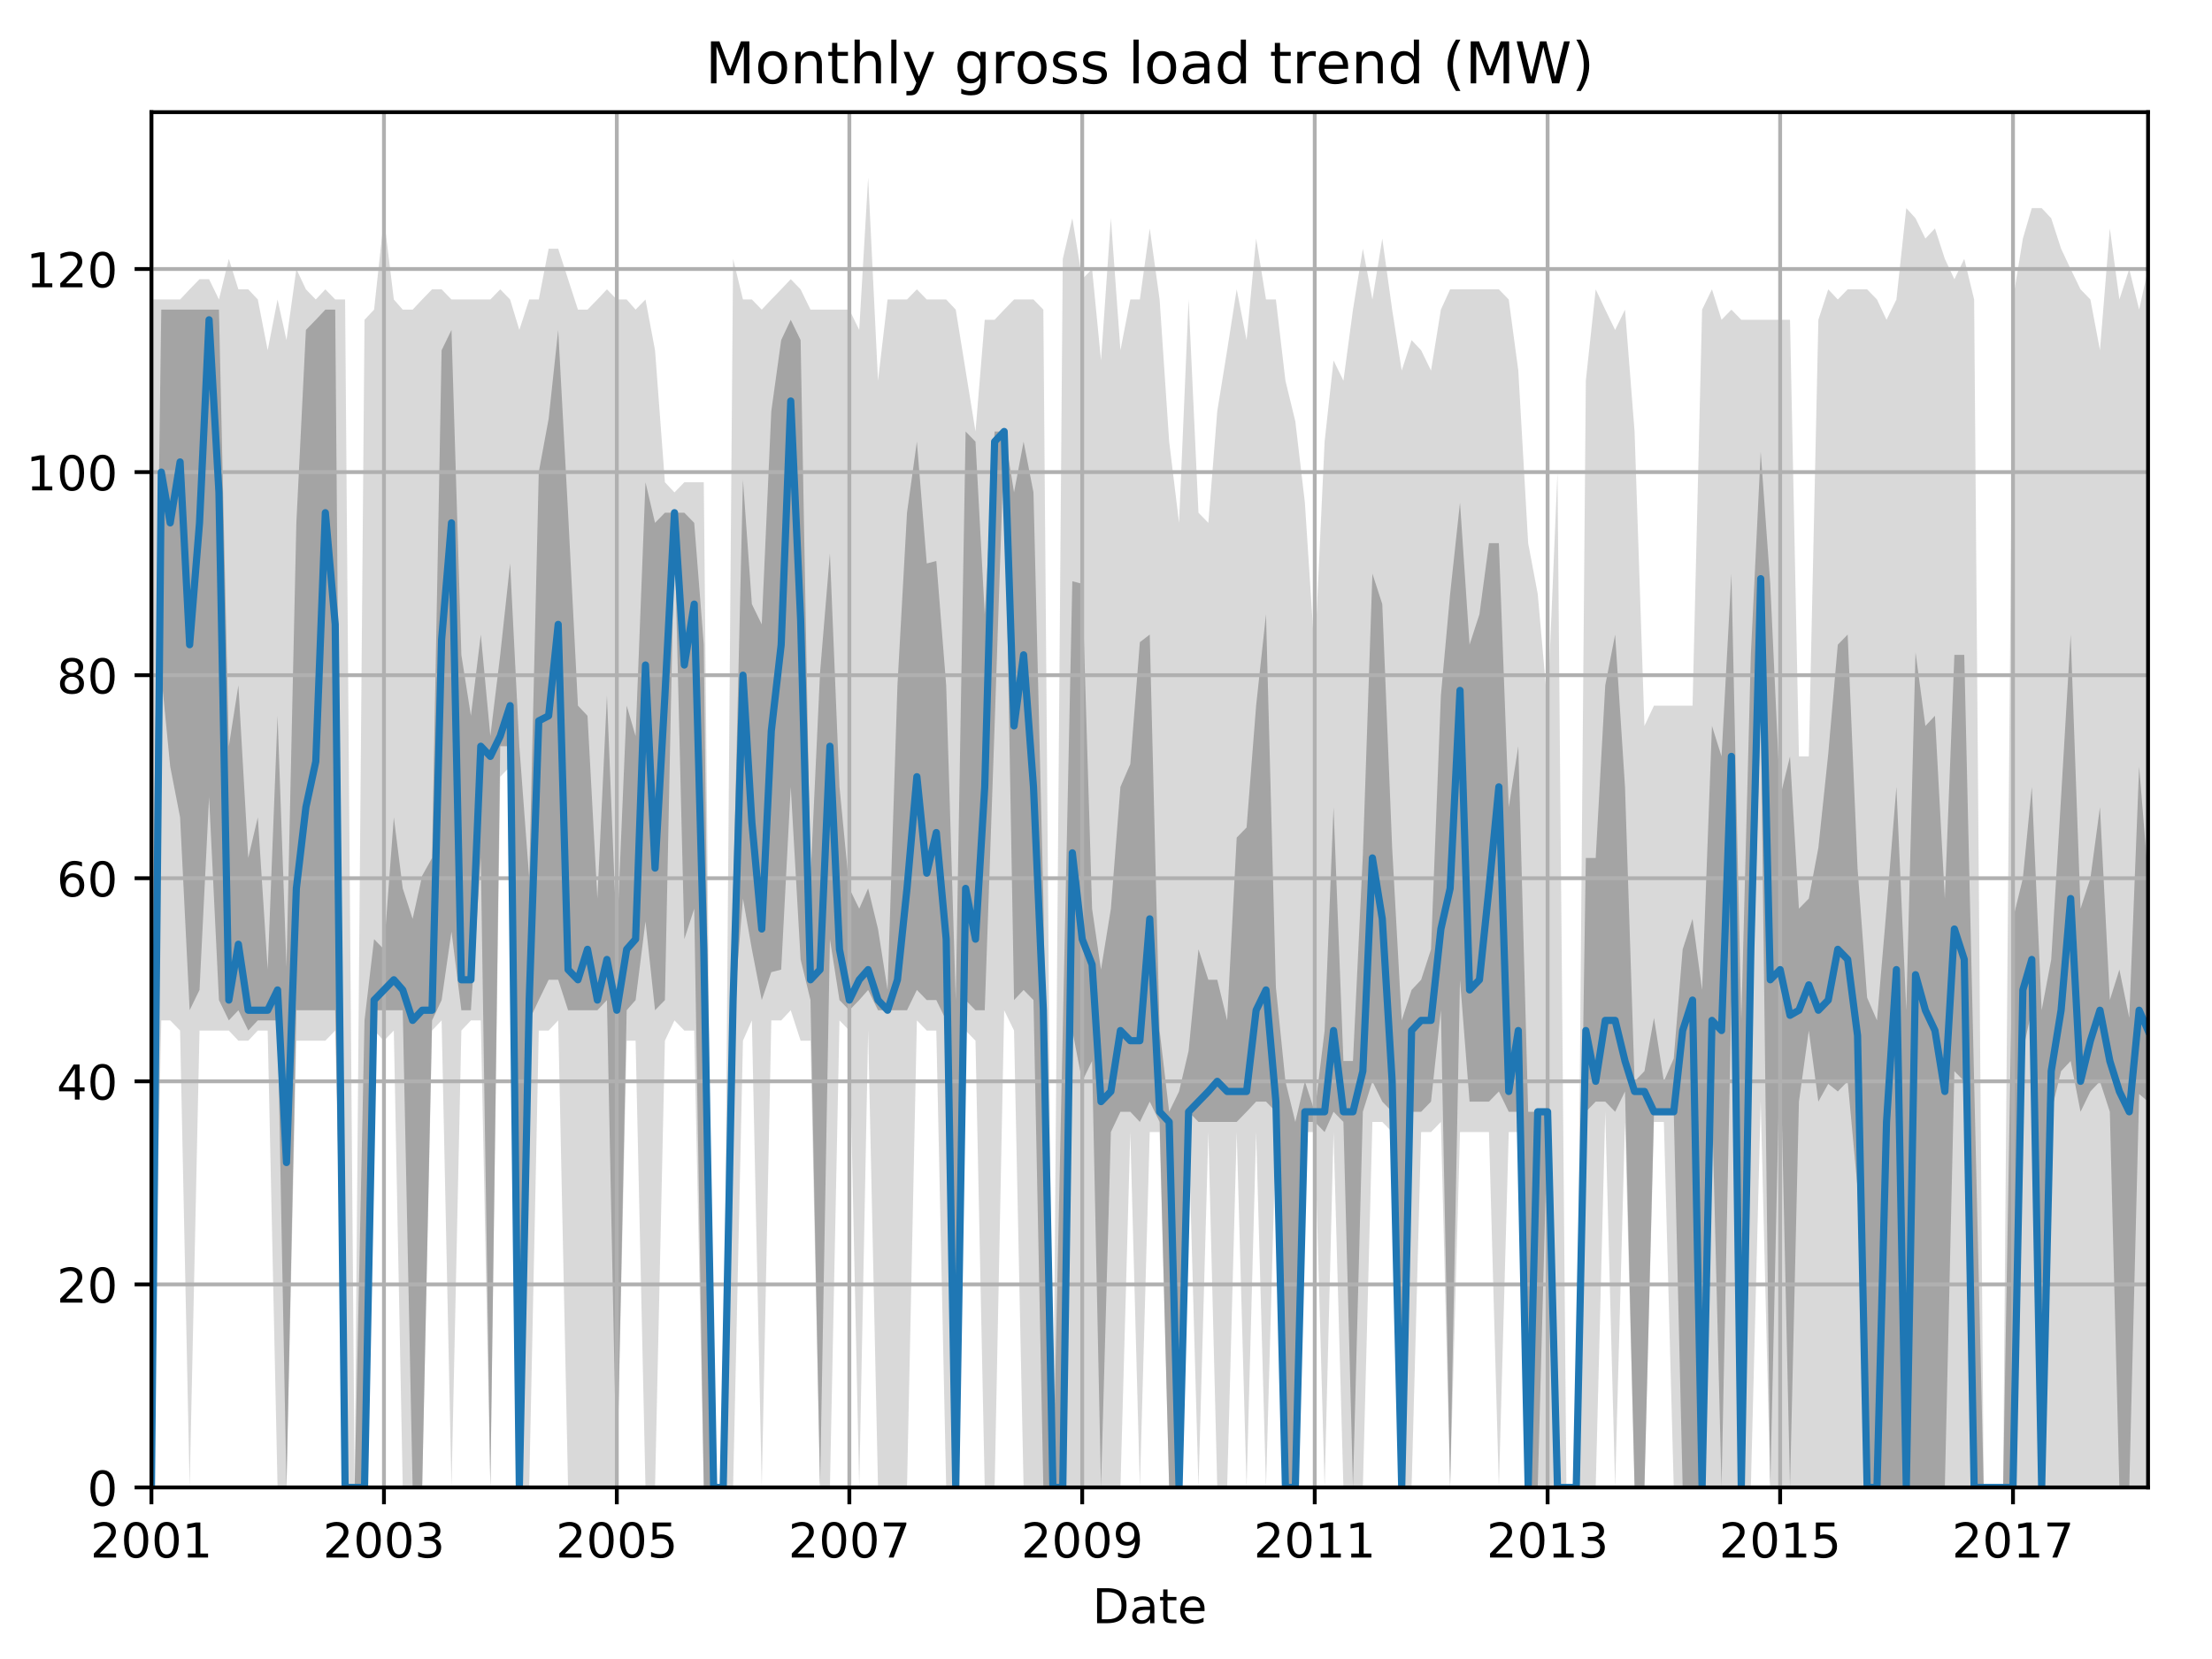 <?xml version="1.0" encoding="utf-8" standalone="no"?>
<!DOCTYPE svg PUBLIC "-//W3C//DTD SVG 1.1//EN"
  "http://www.w3.org/Graphics/SVG/1.1/DTD/svg11.dtd">
<!-- Created with matplotlib (http://matplotlib.org/) -->
<svg height="345.6pt" version="1.1" viewBox="0 0 460.8 345.6" width="460.8pt" xmlns="http://www.w3.org/2000/svg" xmlns:xlink="http://www.w3.org/1999/xlink">
 <defs>
  <style type="text/css">
*{stroke-linecap:butt;stroke-linejoin:round;}
  </style>
 </defs>
 <g id="figure_1">
  <g id="patch_1">
   <path d="M 0 345.6 
L 460.8 345.6 
L 460.8 0 
L 0 0 
z
" style="fill:none;"/>
  </g>
  <g id="axes_1">
   <g id="patch_2">
    <path d="M 31.543 309.863 
L 447.48 309.863 
L 447.48 23.365 
L 31.543 23.365 
z
" style="fill:none;"/>
   </g>
   <g id="PolyCollection_1">
    <path clip-path="url(#p4315cca83b)" d="M 31.543 62.39 
L 31.543 309.863 
L 33.6 212.566 
L 35.458 212.566 
L 37.515 214.681 
L 39.506 309.863 
L 41.563 214.681 
L 43.554 214.681 
L 45.611 214.681 
L 47.668 214.681 
L 49.659 216.796 
L 51.716 216.796 
L 53.707 214.681 
L 55.764 214.681 
L 57.821 309.863 
L 59.679 309.863 
L 61.736 216.796 
L 63.727 216.796 
L 65.784 216.796 
L 67.775 216.796 
L 69.832 214.681 
L 71.889 309.863 
L 73.88 309.863 
L 75.937 309.863 
L 77.928 214.681 
L 79.985 216.796 
L 82.042 214.681 
L 83.9 309.863 
L 85.957 309.863 
L 87.948 309.863 
L 90.005 214.681 
L 91.996 212.566 
L 94.053 309.863 
L 96.11 214.681 
L 98.101 212.566 
L 100.158 212.566 
L 102.149 309.863 
L 104.206 161.802 
L 106.263 159.687 
L 108.187 309.863 
L 110.245 309.863 
L 112.235 214.681 
L 114.292 214.681 
L 116.283 212.566 
L 118.34 309.863 
L 120.397 309.863 
L 122.388 309.863 
L 124.445 309.863 
L 126.436 309.863 
L 128.493 309.863 
L 130.55 216.796 
L 132.408 216.796 
L 134.466 309.863 
L 136.456 309.863 
L 138.513 216.796 
L 140.504 212.566 
L 142.561 214.681 
L 144.618 214.681 
L 146.609 309.863 
L 148.666 309.863 
L 150.657 309.863 
L 152.714 309.863 
L 154.771 216.796 
L 156.629 212.566 
L 158.686 309.863 
L 160.677 212.566 
L 162.734 212.566 
L 164.725 210.451 
L 166.782 216.796 
L 168.839 216.796 
L 170.83 309.863 
L 172.887 309.863 
L 174.878 212.566 
L 176.935 214.681 
L 178.992 309.863 
L 180.85 214.681 
L 182.907 309.863 
L 184.898 309.863 
L 186.955 309.863 
L 188.946 309.863 
L 191.003 212.566 
L 193.06 214.681 
L 195.051 214.681 
L 197.108 309.863 
L 199.099 309.863 
L 201.156 214.681 
L 203.213 216.796 
L 205.138 309.863 
L 207.195 309.863 
L 209.186 210.451 
L 211.243 214.681 
L 213.233 309.863 
L 215.291 309.863 
L 217.348 309.863 
L 219.338 309.863 
L 221.396 309.863 
L 223.386 309.863 
L 225.443 309.863 
L 227.501 309.863 
L 229.359 309.863 
L 231.416 309.863 
L 233.406 309.863 
L 235.464 235.833 
L 237.454 309.863 
L 239.512 235.833 
L 241.569 235.833 
L 243.559 309.863 
L 245.617 309.863 
L 247.607 235.833 
L 249.664 309.863 
L 251.722 235.833 
L 253.58 309.863 
L 255.637 309.863 
L 257.627 235.833 
L 259.685 309.863 
L 261.675 235.833 
L 263.732 309.863 
L 265.79 235.833 
L 267.78 309.863 
L 269.837 309.863 
L 271.828 235.833 
L 273.885 235.833 
L 275.942 309.863 
L 277.801 235.833 
L 279.858 309.863 
L 281.848 309.863 
L 283.906 309.863 
L 285.896 233.718 
L 287.953 233.718 
L 290.011 235.833 
L 292.001 309.863 
L 294.058 309.863 
L 296.049 235.833 
L 298.106 235.833 
L 300.163 233.718 
L 302.088 309.863 
L 304.145 235.833 
L 306.136 235.833 
L 308.193 235.833 
L 310.184 235.833 
L 312.241 309.863 
L 314.298 235.833 
L 316.289 235.833 
L 318.346 309.863 
L 320.337 309.863 
L 322.394 309.863 
L 324.451 309.863 
L 326.309 309.863 
L 328.366 309.863 
L 330.357 309.863 
L 332.414 309.863 
L 334.405 231.603 
L 336.462 309.863 
L 338.519 233.718 
L 340.51 309.863 
L 342.567 309.863 
L 344.557 233.718 
L 346.615 233.718 
L 348.672 309.863 
L 350.53 309.863 
L 352.587 309.863 
L 354.578 309.863 
L 356.635 309.863 
L 358.626 309.863 
L 360.683 309.863 
L 362.74 309.863 
L 364.731 309.863 
L 366.788 229.487 
L 368.778 309.863 
L 370.836 309.863 
L 372.893 309.863 
L 374.751 309.863 
L 376.808 309.863 
L 378.799 309.863 
L 380.856 309.863 
L 382.847 309.863 
L 384.904 309.863 
L 386.961 309.863 
L 388.952 309.863 
L 391.009 309.863 
L 392.999 309.863 
L 395.057 309.863 
L 397.114 309.863 
L 399.038 309.863 
L 401.095 309.863 
L 403.086 309.863 
L 405.143 309.863 
L 407.134 309.863 
L 409.191 309.863 
L 411.248 309.863 
L 413.239 309.863 
L 415.296 309.863 
L 417.287 309.863 
L 419.344 309.863 
L 421.401 309.863 
L 423.259 309.863 
L 425.316 309.863 
L 427.307 309.863 
L 429.364 309.863 
L 431.355 309.863 
L 433.412 309.863 
L 435.469 309.863 
L 437.46 309.863 
L 439.517 309.863 
L 441.508 309.863 
L 443.565 309.863 
L 445.622 309.863 
L 447.48 309.863 
L 447.48 56.044 
L 447.48 56.044 
L 445.622 64.505 
L 443.565 56.044 
L 441.508 62.39 
L 439.517 47.584 
L 437.46 72.966 
L 435.469 62.39 
L 433.412 60.275 
L 431.355 56.044 
L 429.364 51.814 
L 427.307 45.468 
L 425.316 43.353 
L 423.259 43.353 
L 421.401 49.699 
L 419.344 62.39 
L 417.287 309.863 
L 415.296 309.863 
L 413.239 309.863 
L 411.248 62.39 
L 409.191 53.929 
L 407.134 58.159 
L 405.143 53.929 
L 403.086 47.584 
L 401.095 49.699 
L 399.038 45.468 
L 397.114 43.353 
L 395.057 62.39 
L 392.999 66.62 
L 391.009 62.39 
L 388.952 60.275 
L 386.961 60.275 
L 384.904 60.275 
L 382.847 62.39 
L 380.856 60.275 
L 378.799 66.62 
L 376.808 157.572 
L 374.751 157.572 
L 372.893 66.62 
L 370.836 66.62 
L 368.778 66.62 
L 366.788 66.62 
L 364.731 66.62 
L 362.74 66.62 
L 360.683 64.505 
L 358.626 66.62 
L 356.635 60.275 
L 354.578 64.505 
L 352.587 146.996 
L 350.53 146.996 
L 348.672 146.996 
L 346.615 146.996 
L 344.557 146.996 
L 342.567 151.226 
L 340.51 89.887 
L 338.519 64.505 
L 336.462 68.735 
L 334.405 64.505 
L 332.414 60.275 
L 330.357 79.311 
L 328.366 309.863 
L 326.309 309.863 
L 324.451 98.347 
L 322.394 146.996 
L 320.337 123.729 
L 318.346 113.154 
L 316.289 77.196 
L 314.298 62.39 
L 312.241 60.275 
L 310.184 60.275 
L 308.193 60.275 
L 306.136 60.275 
L 304.145 60.275 
L 302.088 60.275 
L 300.163 64.505 
L 298.106 77.196 
L 296.049 72.966 
L 294.058 70.85 
L 292.001 77.196 
L 290.011 64.505 
L 287.953 49.699 
L 285.896 62.39 
L 283.906 51.814 
L 281.848 64.505 
L 279.858 79.311 
L 277.801 75.081 
L 275.942 92.002 
L 273.885 136.42 
L 271.828 104.693 
L 269.837 87.772 
L 267.78 79.311 
L 265.79 62.39 
L 263.732 62.39 
L 261.675 49.699 
L 259.685 70.85 
L 257.627 60.275 
L 255.637 72.966 
L 253.58 85.657 
L 251.722 108.923 
L 249.664 106.808 
L 247.607 62.39 
L 245.617 108.923 
L 243.559 92.002 
L 241.569 62.39 
L 239.512 47.584 
L 237.454 62.39 
L 235.464 62.39 
L 233.406 72.966 
L 231.416 45.468 
L 229.359 75.081 
L 227.501 56.044 
L 225.443 58.159 
L 223.386 45.468 
L 221.396 53.929 
L 219.338 309.863 
L 217.348 64.505 
L 215.291 62.39 
L 213.233 62.39 
L 211.243 62.39 
L 209.186 64.505 
L 207.195 66.62 
L 205.138 66.62 
L 203.213 89.887 
L 201.156 77.196 
L 199.099 64.505 
L 197.108 62.39 
L 195.051 62.39 
L 193.06 62.39 
L 191.003 60.275 
L 188.946 62.39 
L 186.955 62.39 
L 184.898 62.39 
L 182.907 79.311 
L 180.85 37.008 
L 178.992 68.735 
L 176.935 64.505 
L 174.878 64.505 
L 172.887 64.505 
L 170.83 64.505 
L 168.839 64.505 
L 166.782 60.275 
L 164.725 58.159 
L 162.734 60.275 
L 160.677 62.39 
L 158.686 64.505 
L 156.629 62.39 
L 154.771 62.39 
L 152.714 53.929 
L 150.657 309.863 
L 148.666 309.863 
L 146.609 100.463 
L 144.618 100.463 
L 142.561 100.463 
L 140.504 102.578 
L 138.513 100.463 
L 136.456 72.966 
L 134.466 62.39 
L 132.408 64.505 
L 130.55 62.39 
L 128.493 62.39 
L 126.436 60.275 
L 124.445 62.39 
L 122.388 64.505 
L 120.397 64.505 
L 118.34 58.159 
L 116.283 51.814 
L 114.292 51.814 
L 112.235 62.39 
L 110.245 62.39 
L 108.187 68.735 
L 106.263 62.39 
L 104.206 60.275 
L 102.149 62.39 
L 100.158 62.39 
L 98.101 62.39 
L 96.11 62.39 
L 94.053 62.39 
L 91.996 60.275 
L 90.005 60.275 
L 87.948 62.39 
L 85.957 64.505 
L 83.9 64.505 
L 82.042 62.39 
L 79.985 45.468 
L 77.928 64.505 
L 75.937 66.62 
L 73.88 309.863 
L 71.889 62.39 
L 69.832 62.39 
L 67.775 60.275 
L 65.784 62.39 
L 63.727 60.275 
L 61.736 56.044 
L 59.679 70.85 
L 57.821 62.39 
L 55.764 72.966 
L 53.707 62.39 
L 51.716 60.275 
L 49.659 60.275 
L 47.668 53.929 
L 45.611 62.39 
L 43.554 58.159 
L 41.563 58.159 
L 39.506 60.275 
L 37.515 62.39 
L 35.458 62.39 
L 33.6 62.39 
L 31.543 62.39 
z
" style="fill:#808080;fill-opacity:0.3;"/>
   </g>
   <g id="PolyCollection_2">
    <path clip-path="url(#p4315cca83b)" d="M 31.543 212.566 
L 31.543 309.863 
L 33.6 140.651 
L 35.458 159.687 
L 37.515 170.263 
L 39.506 210.451 
L 41.563 206.221 
L 43.554 166.033 
L 45.611 208.336 
L 47.668 212.566 
L 49.659 210.451 
L 51.716 214.681 
L 53.707 212.566 
L 55.764 212.566 
L 57.821 212.566 
L 59.679 309.863 
L 61.736 210.451 
L 63.727 210.451 
L 65.784 210.451 
L 67.775 210.451 
L 69.832 210.451 
L 71.889 309.863 
L 73.88 309.863 
L 75.937 309.863 
L 77.928 210.451 
L 79.985 210.451 
L 82.042 210.451 
L 83.9 210.451 
L 85.957 309.863 
L 87.948 309.863 
L 90.005 212.566 
L 91.996 208.336 
L 94.053 194.058 
L 96.11 210.451 
L 98.101 210.451 
L 100.158 178.724 
L 102.149 309.863 
L 104.206 155.457 
L 106.263 155.457 
L 108.187 309.863 
L 110.245 212.566 
L 112.235 208.336 
L 114.292 204.105 
L 116.283 204.105 
L 118.34 210.451 
L 120.397 210.451 
L 122.388 210.451 
L 124.445 210.451 
L 126.436 208.336 
L 128.493 309.863 
L 130.55 210.451 
L 132.408 208.336 
L 134.466 191.943 
L 136.456 210.451 
L 138.513 208.336 
L 140.504 111.038 
L 142.561 195.645 
L 144.618 189.299 
L 146.609 309.863 
L 148.666 309.863 
L 150.657 309.863 
L 152.714 212.566 
L 154.771 187.184 
L 156.629 197.76 
L 158.686 208.336 
L 160.677 202.519 
L 162.734 201.99 
L 164.725 163.917 
L 166.782 199.875 
L 168.839 208.336 
L 170.83 309.863 
L 172.887 195.645 
L 174.878 208.336 
L 176.935 210.451 
L 178.992 208.336 
L 180.85 206.221 
L 182.907 210.451 
L 184.898 210.451 
L 186.955 210.451 
L 188.946 210.451 
L 191.003 206.221 
L 193.06 208.336 
L 195.051 208.336 
L 197.108 212.566 
L 199.099 309.863 
L 201.156 208.336 
L 203.213 210.451 
L 205.138 210.451 
L 207.195 151.226 
L 209.186 92.002 
L 211.243 208.336 
L 213.233 206.221 
L 215.291 208.336 
L 217.348 309.863 
L 219.338 309.863 
L 221.396 309.863 
L 223.386 214.681 
L 225.443 225.257 
L 227.501 221.027 
L 229.359 309.863 
L 231.416 235.833 
L 233.406 231.603 
L 235.464 231.603 
L 237.454 233.718 
L 239.512 229.487 
L 241.569 233.718 
L 243.559 309.863 
L 245.617 309.863 
L 247.607 231.603 
L 249.664 233.718 
L 251.722 233.718 
L 253.58 233.718 
L 255.637 233.718 
L 257.627 233.718 
L 259.685 231.603 
L 261.675 229.487 
L 263.732 229.487 
L 265.79 231.603 
L 267.78 309.863 
L 269.837 309.863 
L 271.828 233.718 
L 273.885 233.718 
L 275.942 235.833 
L 277.801 231.603 
L 279.858 233.718 
L 281.848 309.863 
L 283.906 231.603 
L 285.896 225.257 
L 287.953 229.487 
L 290.011 231.603 
L 292.001 309.863 
L 294.058 231.603 
L 296.049 231.603 
L 298.106 229.487 
L 300.163 210.451 
L 302.088 309.863 
L 304.145 204.105 
L 306.136 229.487 
L 308.193 229.487 
L 310.184 229.487 
L 312.241 227.372 
L 314.298 231.603 
L 316.289 231.603 
L 318.346 309.863 
L 320.337 309.863 
L 322.394 233.718 
L 324.451 309.863 
L 326.309 309.863 
L 328.366 309.863 
L 330.357 231.603 
L 332.414 229.487 
L 334.405 229.487 
L 336.462 231.603 
L 338.519 227.372 
L 340.51 309.863 
L 342.567 309.863 
L 344.557 231.603 
L 346.615 231.603 
L 348.672 231.603 
L 350.53 309.863 
L 352.587 309.863 
L 354.578 309.863 
L 356.635 229.487 
L 358.626 309.863 
L 360.683 208.336 
L 362.74 309.863 
L 364.731 221.027 
L 366.788 146.996 
L 368.778 309.863 
L 370.836 216.796 
L 372.893 309.863 
L 374.751 229.487 
L 376.808 214.681 
L 378.799 229.487 
L 380.856 225.786 
L 382.847 227.372 
L 384.904 225.257 
L 386.961 247.466 
L 388.952 309.863 
L 391.009 309.863 
L 392.999 309.863 
L 395.057 309.863 
L 397.114 309.863 
L 399.038 309.863 
L 401.095 309.863 
L 403.086 309.863 
L 405.143 309.863 
L 407.134 223.142 
L 409.191 225.257 
L 411.248 309.863 
L 413.239 309.863 
L 415.296 309.863 
L 417.287 309.863 
L 419.344 309.863 
L 421.401 218.912 
L 423.259 210.451 
L 425.316 309.863 
L 427.307 231.603 
L 429.364 223.142 
L 431.355 221.027 
L 433.412 231.603 
L 435.469 227.372 
L 437.46 225.257 
L 439.517 231.603 
L 441.508 309.863 
L 443.565 309.863 
L 445.622 227.901 
L 447.48 229.487 
L 447.48 182.425 
L 447.48 182.425 
L 445.622 159.687 
L 443.565 212.037 
L 441.508 201.99 
L 439.517 208.336 
L 437.46 168.148 
L 435.469 182.954 
L 433.412 189.299 
L 431.355 132.19 
L 429.364 166.033 
L 427.307 199.875 
L 425.316 210.451 
L 423.259 163.917 
L 421.401 182.954 
L 419.344 191.415 
L 417.287 309.863 
L 415.296 309.863 
L 413.239 309.863 
L 411.248 225.257 
L 409.191 136.42 
L 407.134 136.42 
L 405.143 187.184 
L 403.086 149.111 
L 401.095 151.226 
L 399.038 135.892 
L 397.114 210.451 
L 395.057 163.917 
L 392.999 189.299 
L 391.009 212.566 
L 388.952 207.807 
L 386.961 180.839 
L 384.904 132.19 
L 382.847 134.305 
L 380.856 157.043 
L 378.799 176.608 
L 376.808 187.184 
L 374.751 189.299 
L 372.893 157.572 
L 370.836 166.033 
L 368.778 121.614 
L 366.788 94.117 
L 364.731 136.42 
L 362.74 212.566 
L 360.683 119.499 
L 358.626 157.572 
L 356.635 151.226 
L 354.578 206.221 
L 352.587 191.415 
L 350.53 197.76 
L 348.672 220.498 
L 346.615 225.257 
L 344.557 212.037 
L 342.567 223.142 
L 340.51 225.257 
L 338.519 163.917 
L 336.462 132.19 
L 334.405 142.766 
L 332.414 178.724 
L 330.357 178.724 
L 328.366 309.863 
L 326.309 309.863 
L 324.451 309.863 
L 322.394 231.603 
L 320.337 231.603 
L 318.346 231.603 
L 316.289 155.457 
L 314.298 168.148 
L 312.241 113.154 
L 310.184 113.154 
L 308.193 127.96 
L 306.136 134.305 
L 304.145 104.693 
L 302.088 123.729 
L 300.163 144.881 
L 298.106 197.76 
L 296.049 204.105 
L 294.058 206.221 
L 292.001 212.566 
L 290.011 176.608 
L 287.953 125.845 
L 285.896 119.499 
L 283.906 178.195 
L 281.848 221.027 
L 279.858 221.027 
L 277.801 168.148 
L 275.942 214.681 
L 273.885 231.603 
L 271.828 225.257 
L 269.837 233.718 
L 267.78 225.257 
L 265.79 205.692 
L 263.732 127.96 
L 261.675 146.996 
L 259.685 172.378 
L 257.627 174.493 
L 255.637 212.566 
L 253.58 204.105 
L 251.722 204.105 
L 249.664 197.76 
L 247.607 218.912 
L 245.617 227.372 
L 243.559 231.603 
L 241.569 214.681 
L 239.512 132.19 
L 237.454 133.776 
L 235.464 159.158 
L 233.406 163.917 
L 231.416 189.299 
L 229.359 201.99 
L 227.501 189.299 
L 225.443 121.614 
L 223.386 121.085 
L 221.396 214.681 
L 219.338 309.863 
L 217.348 187.184 
L 215.291 102.578 
L 213.233 92.002 
L 211.243 102.578 
L 209.186 89.887 
L 207.195 89.887 
L 205.138 127.96 
L 203.213 92.002 
L 201.156 89.887 
L 199.099 208.336 
L 197.108 142.766 
L 195.051 116.855 
L 193.06 117.384 
L 191.003 92.002 
L 188.946 106.808 
L 186.955 142.766 
L 184.898 206.221 
L 182.907 193.53 
L 180.85 185.069 
L 178.992 189.299 
L 176.935 185.069 
L 174.878 163.917 
L 172.887 115.269 
L 170.83 140.122 
L 168.839 182.954 
L 166.782 70.85 
L 164.725 66.62 
L 162.734 70.85 
L 160.677 85.657 
L 158.686 130.075 
L 156.629 125.845 
L 154.771 99.934 
L 152.714 187.184 
L 150.657 309.863 
L 148.666 309.863 
L 146.609 134.305 
L 144.618 108.923 
L 142.561 106.808 
L 140.504 106.808 
L 138.513 106.808 
L 136.456 108.923 
L 134.466 100.463 
L 132.408 153.342 
L 130.55 146.996 
L 128.493 195.645 
L 126.436 144.881 
L 124.445 187.184 
L 122.388 149.111 
L 120.397 146.996 
L 118.34 106.808 
L 116.283 68.735 
L 114.292 87.243 
L 112.235 98.347 
L 110.245 182.954 
L 108.187 155.457 
L 106.263 117.384 
L 104.206 136.42 
L 102.149 153.342 
L 100.158 132.19 
L 98.101 149.111 
L 96.11 136.42 
L 94.053 68.735 
L 91.996 72.966 
L 90.005 178.724 
L 87.948 182.425 
L 85.957 191.415 
L 83.9 185.069 
L 82.042 170.263 
L 79.985 197.76 
L 77.928 195.645 
L 75.937 212.566 
L 73.88 309.863 
L 71.889 309.863 
L 69.832 64.505 
L 67.775 64.505 
L 65.784 66.62 
L 63.727 68.735 
L 61.736 108.923 
L 59.679 201.462 
L 57.821 149.111 
L 55.764 201.99 
L 53.707 170.263 
L 51.716 178.724 
L 49.659 142.766 
L 47.668 155.457 
L 45.611 64.505 
L 43.554 64.505 
L 41.563 64.505 
L 39.506 64.505 
L 37.515 64.505 
L 35.458 64.505 
L 33.6 64.505 
L 31.543 212.566 
z
" style="fill:#808080;fill-opacity:0.6;"/>
   </g>
   <g id="matplotlib.axis_1">
    <g id="xtick_1">
     <g id="line2d_1">
      <path clip-path="url(#p4315cca83b)" d="M 31.543 309.863 
L 31.543 23.365 
" style="fill:none;stroke:#b0b0b0;stroke-linecap:square;stroke-width:0.8;"/>
     </g>
     <g id="line2d_2">
      <defs>
       <path d="M 0 0 
L 0 3.5 
" id="me7ebbf4a03" style="stroke:#000000;stroke-width:0.8;"/>
      </defs>
      <g>
       <use style="stroke:#000000;stroke-width:0.8;" x="31.543" xlink:href="#me7ebbf4a03" y="309.863"/>
      </g>
     </g>
     <g id="text_1">
      <!-- 2001 -->
      <defs>
       <path d="M 19.188 8.297 
L 53.609 8.297 
L 53.609 0 
L 7.328 0 
L 7.328 8.297 
Q 12.938 14.109 22.625 23.891 
Q 32.328 33.688 34.812 36.531 
Q 39.547 41.844 41.422 45.531 
Q 43.312 49.219 43.312 52.781 
Q 43.312 58.594 39.234 62.25 
Q 35.156 65.922 28.609 65.922 
Q 23.969 65.922 18.812 64.312 
Q 13.672 62.703 7.812 59.422 
L 7.812 69.391 
Q 13.766 71.781 18.938 73 
Q 24.125 74.219 28.422 74.219 
Q 39.75 74.219 46.484 68.547 
Q 53.219 62.891 53.219 53.422 
Q 53.219 48.922 51.531 44.891 
Q 49.859 40.875 45.406 35.406 
Q 44.188 33.984 37.641 27.219 
Q 31.109 20.453 19.188 8.297 
z
" id="DejaVuSans-32"/>
       <path d="M 31.781 66.406 
Q 24.172 66.406 20.328 58.906 
Q 16.5 51.422 16.5 36.375 
Q 16.5 21.391 20.328 13.891 
Q 24.172 6.391 31.781 6.391 
Q 39.453 6.391 43.281 13.891 
Q 47.125 21.391 47.125 36.375 
Q 47.125 51.422 43.281 58.906 
Q 39.453 66.406 31.781 66.406 
z
M 31.781 74.219 
Q 44.047 74.219 50.516 64.516 
Q 56.984 54.828 56.984 36.375 
Q 56.984 17.969 50.516 8.266 
Q 44.047 -1.422 31.781 -1.422 
Q 19.531 -1.422 13.062 8.266 
Q 6.594 17.969 6.594 36.375 
Q 6.594 54.828 13.062 64.516 
Q 19.531 74.219 31.781 74.219 
z
" id="DejaVuSans-30"/>
       <path d="M 12.406 8.297 
L 28.516 8.297 
L 28.516 63.922 
L 10.984 60.406 
L 10.984 69.391 
L 28.422 72.906 
L 38.281 72.906 
L 38.281 8.297 
L 54.391 8.297 
L 54.391 0 
L 12.406 0 
z
" id="DejaVuSans-31"/>
      </defs>
      <g transform="translate(18.818 324.462)scale(0.1 -0.1)">
       <use xlink:href="#DejaVuSans-32"/>
       <use x="63.623" xlink:href="#DejaVuSans-30"/>
       <use x="127.246" xlink:href="#DejaVuSans-30"/>
       <use x="190.869" xlink:href="#DejaVuSans-31"/>
      </g>
     </g>
    </g>
    <g id="xtick_2">
     <g id="line2d_3">
      <path clip-path="url(#p4315cca83b)" d="M 79.985 309.863 
L 79.985 23.365 
" style="fill:none;stroke:#b0b0b0;stroke-linecap:square;stroke-width:0.8;"/>
     </g>
     <g id="line2d_4">
      <g>
       <use style="stroke:#000000;stroke-width:0.8;" x="79.985" xlink:href="#me7ebbf4a03" y="309.863"/>
      </g>
     </g>
     <g id="text_2">
      <!-- 2003 -->
      <defs>
       <path d="M 40.578 39.312 
Q 47.656 37.797 51.625 33 
Q 55.609 28.219 55.609 21.188 
Q 55.609 10.406 48.188 4.484 
Q 40.766 -1.422 27.094 -1.422 
Q 22.516 -1.422 17.656 -0.516 
Q 12.797 0.391 7.625 2.203 
L 7.625 11.719 
Q 11.719 9.328 16.594 8.109 
Q 21.484 6.891 26.812 6.891 
Q 36.078 6.891 40.938 10.547 
Q 45.797 14.203 45.797 21.188 
Q 45.797 27.641 41.281 31.266 
Q 36.766 34.906 28.719 34.906 
L 20.219 34.906 
L 20.219 43.016 
L 29.109 43.016 
Q 36.375 43.016 40.234 45.922 
Q 44.094 48.828 44.094 54.297 
Q 44.094 59.906 40.109 62.906 
Q 36.141 65.922 28.719 65.922 
Q 24.656 65.922 20.016 65.031 
Q 15.375 64.156 9.812 62.312 
L 9.812 71.094 
Q 15.438 72.656 20.344 73.438 
Q 25.25 74.219 29.594 74.219 
Q 40.828 74.219 47.359 69.109 
Q 53.906 64.016 53.906 55.328 
Q 53.906 49.266 50.438 45.094 
Q 46.969 40.922 40.578 39.312 
z
" id="DejaVuSans-33"/>
      </defs>
      <g transform="translate(67.26 324.462)scale(0.1 -0.1)">
       <use xlink:href="#DejaVuSans-32"/>
       <use x="63.623" xlink:href="#DejaVuSans-30"/>
       <use x="127.246" xlink:href="#DejaVuSans-30"/>
       <use x="190.869" xlink:href="#DejaVuSans-33"/>
      </g>
     </g>
    </g>
    <g id="xtick_3">
     <g id="line2d_5">
      <path clip-path="url(#p4315cca83b)" d="M 128.493 309.863 
L 128.493 23.365 
" style="fill:none;stroke:#b0b0b0;stroke-linecap:square;stroke-width:0.8;"/>
     </g>
     <g id="line2d_6">
      <g>
       <use style="stroke:#000000;stroke-width:0.8;" x="128.493" xlink:href="#me7ebbf4a03" y="309.863"/>
      </g>
     </g>
     <g id="text_3">
      <!-- 2005 -->
      <defs>
       <path d="M 10.797 72.906 
L 49.516 72.906 
L 49.516 64.594 
L 19.828 64.594 
L 19.828 46.734 
Q 21.969 47.469 24.109 47.828 
Q 26.266 48.188 28.422 48.188 
Q 40.625 48.188 47.75 41.5 
Q 54.891 34.812 54.891 23.391 
Q 54.891 11.625 47.562 5.094 
Q 40.234 -1.422 26.906 -1.422 
Q 22.312 -1.422 17.547 -0.641 
Q 12.797 0.141 7.719 1.703 
L 7.719 11.625 
Q 12.109 9.234 16.797 8.062 
Q 21.484 6.891 26.703 6.891 
Q 35.156 6.891 40.078 11.328 
Q 45.016 15.766 45.016 23.391 
Q 45.016 31 40.078 35.438 
Q 35.156 39.891 26.703 39.891 
Q 22.75 39.891 18.812 39.016 
Q 14.891 38.141 10.797 36.281 
z
" id="DejaVuSans-35"/>
      </defs>
      <g transform="translate(115.768 324.462)scale(0.1 -0.1)">
       <use xlink:href="#DejaVuSans-32"/>
       <use x="63.623" xlink:href="#DejaVuSans-30"/>
       <use x="127.246" xlink:href="#DejaVuSans-30"/>
       <use x="190.869" xlink:href="#DejaVuSans-35"/>
      </g>
     </g>
    </g>
    <g id="xtick_4">
     <g id="line2d_7">
      <path clip-path="url(#p4315cca83b)" d="M 176.935 309.863 
L 176.935 23.365 
" style="fill:none;stroke:#b0b0b0;stroke-linecap:square;stroke-width:0.8;"/>
     </g>
     <g id="line2d_8">
      <g>
       <use style="stroke:#000000;stroke-width:0.8;" x="176.935" xlink:href="#me7ebbf4a03" y="309.863"/>
      </g>
     </g>
     <g id="text_4">
      <!-- 2007 -->
      <defs>
       <path d="M 8.203 72.906 
L 55.078 72.906 
L 55.078 68.703 
L 28.609 0 
L 18.312 0 
L 43.219 64.594 
L 8.203 64.594 
z
" id="DejaVuSans-37"/>
      </defs>
      <g transform="translate(164.21 324.462)scale(0.1 -0.1)">
       <use xlink:href="#DejaVuSans-32"/>
       <use x="63.623" xlink:href="#DejaVuSans-30"/>
       <use x="127.246" xlink:href="#DejaVuSans-30"/>
       <use x="190.869" xlink:href="#DejaVuSans-37"/>
      </g>
     </g>
    </g>
    <g id="xtick_5">
     <g id="line2d_9">
      <path clip-path="url(#p4315cca83b)" d="M 225.443 309.863 
L 225.443 23.365 
" style="fill:none;stroke:#b0b0b0;stroke-linecap:square;stroke-width:0.8;"/>
     </g>
     <g id="line2d_10">
      <g>
       <use style="stroke:#000000;stroke-width:0.8;" x="225.443" xlink:href="#me7ebbf4a03" y="309.863"/>
      </g>
     </g>
     <g id="text_5">
      <!-- 2009 -->
      <defs>
       <path d="M 10.984 1.516 
L 10.984 10.5 
Q 14.703 8.734 18.5 7.812 
Q 22.312 6.891 25.984 6.891 
Q 35.75 6.891 40.891 13.453 
Q 46.047 20.016 46.781 33.406 
Q 43.953 29.203 39.594 26.953 
Q 35.25 24.703 29.984 24.703 
Q 19.047 24.703 12.672 31.312 
Q 6.297 37.938 6.297 49.422 
Q 6.297 60.641 12.938 67.422 
Q 19.578 74.219 30.609 74.219 
Q 43.266 74.219 49.922 64.516 
Q 56.594 54.828 56.594 36.375 
Q 56.594 19.141 48.406 8.859 
Q 40.234 -1.422 26.422 -1.422 
Q 22.703 -1.422 18.891 -0.688 
Q 15.094 0.047 10.984 1.516 
z
M 30.609 32.422 
Q 37.25 32.422 41.125 36.953 
Q 45.016 41.5 45.016 49.422 
Q 45.016 57.281 41.125 61.844 
Q 37.25 66.406 30.609 66.406 
Q 23.969 66.406 20.094 61.844 
Q 16.219 57.281 16.219 49.422 
Q 16.219 41.5 20.094 36.953 
Q 23.969 32.422 30.609 32.422 
z
" id="DejaVuSans-39"/>
      </defs>
      <g transform="translate(212.718 324.462)scale(0.1 -0.1)">
       <use xlink:href="#DejaVuSans-32"/>
       <use x="63.623" xlink:href="#DejaVuSans-30"/>
       <use x="127.246" xlink:href="#DejaVuSans-30"/>
       <use x="190.869" xlink:href="#DejaVuSans-39"/>
      </g>
     </g>
    </g>
    <g id="xtick_6">
     <g id="line2d_11">
      <path clip-path="url(#p4315cca83b)" d="M 273.885 309.863 
L 273.885 23.365 
" style="fill:none;stroke:#b0b0b0;stroke-linecap:square;stroke-width:0.8;"/>
     </g>
     <g id="line2d_12">
      <g>
       <use style="stroke:#000000;stroke-width:0.8;" x="273.885" xlink:href="#me7ebbf4a03" y="309.863"/>
      </g>
     </g>
     <g id="text_6">
      <!-- 2011 -->
      <g transform="translate(261.16 324.462)scale(0.1 -0.1)">
       <use xlink:href="#DejaVuSans-32"/>
       <use x="63.623" xlink:href="#DejaVuSans-30"/>
       <use x="127.246" xlink:href="#DejaVuSans-31"/>
       <use x="190.869" xlink:href="#DejaVuSans-31"/>
      </g>
     </g>
    </g>
    <g id="xtick_7">
     <g id="line2d_13">
      <path clip-path="url(#p4315cca83b)" d="M 322.394 309.863 
L 322.394 23.365 
" style="fill:none;stroke:#b0b0b0;stroke-linecap:square;stroke-width:0.8;"/>
     </g>
     <g id="line2d_14">
      <g>
       <use style="stroke:#000000;stroke-width:0.8;" x="322.394" xlink:href="#me7ebbf4a03" y="309.863"/>
      </g>
     </g>
     <g id="text_7">
      <!-- 2013 -->
      <g transform="translate(309.669 324.462)scale(0.1 -0.1)">
       <use xlink:href="#DejaVuSans-32"/>
       <use x="63.623" xlink:href="#DejaVuSans-30"/>
       <use x="127.246" xlink:href="#DejaVuSans-31"/>
       <use x="190.869" xlink:href="#DejaVuSans-33"/>
      </g>
     </g>
    </g>
    <g id="xtick_8">
     <g id="line2d_15">
      <path clip-path="url(#p4315cca83b)" d="M 370.836 309.863 
L 370.836 23.365 
" style="fill:none;stroke:#b0b0b0;stroke-linecap:square;stroke-width:0.8;"/>
     </g>
     <g id="line2d_16">
      <g>
       <use style="stroke:#000000;stroke-width:0.8;" x="370.836" xlink:href="#me7ebbf4a03" y="309.863"/>
      </g>
     </g>
     <g id="text_8">
      <!-- 2015 -->
      <g transform="translate(358.111 324.462)scale(0.1 -0.1)">
       <use xlink:href="#DejaVuSans-32"/>
       <use x="63.623" xlink:href="#DejaVuSans-30"/>
       <use x="127.246" xlink:href="#DejaVuSans-31"/>
       <use x="190.869" xlink:href="#DejaVuSans-35"/>
      </g>
     </g>
    </g>
    <g id="xtick_9">
     <g id="line2d_17">
      <path clip-path="url(#p4315cca83b)" d="M 419.344 309.863 
L 419.344 23.365 
" style="fill:none;stroke:#b0b0b0;stroke-linecap:square;stroke-width:0.8;"/>
     </g>
     <g id="line2d_18">
      <g>
       <use style="stroke:#000000;stroke-width:0.8;" x="419.344" xlink:href="#me7ebbf4a03" y="309.863"/>
      </g>
     </g>
     <g id="text_9">
      <!-- 2017 -->
      <g transform="translate(406.619 324.462)scale(0.1 -0.1)">
       <use xlink:href="#DejaVuSans-32"/>
       <use x="63.623" xlink:href="#DejaVuSans-30"/>
       <use x="127.246" xlink:href="#DejaVuSans-31"/>
       <use x="190.869" xlink:href="#DejaVuSans-37"/>
      </g>
     </g>
    </g>
    <g id="text_10">
     <!-- Date -->
     <defs>
      <path d="M 19.672 64.797 
L 19.672 8.109 
L 31.594 8.109 
Q 46.688 8.109 53.688 14.938 
Q 60.688 21.781 60.688 36.531 
Q 60.688 51.172 53.688 57.984 
Q 46.688 64.797 31.594 64.797 
z
M 9.812 72.906 
L 30.078 72.906 
Q 51.266 72.906 61.172 64.094 
Q 71.094 55.281 71.094 36.531 
Q 71.094 17.672 61.125 8.828 
Q 51.172 0 30.078 0 
L 9.812 0 
z
" id="DejaVuSans-44"/>
      <path d="M 34.281 27.484 
Q 23.391 27.484 19.188 25 
Q 14.984 22.516 14.984 16.5 
Q 14.984 11.719 18.141 8.906 
Q 21.297 6.109 26.703 6.109 
Q 34.188 6.109 38.703 11.406 
Q 43.219 16.703 43.219 25.484 
L 43.219 27.484 
z
M 52.203 31.203 
L 52.203 0 
L 43.219 0 
L 43.219 8.297 
Q 40.141 3.328 35.547 0.953 
Q 30.953 -1.422 24.312 -1.422 
Q 15.922 -1.422 10.953 3.297 
Q 6 8.016 6 15.922 
Q 6 25.141 12.172 29.828 
Q 18.359 34.516 30.609 34.516 
L 43.219 34.516 
L 43.219 35.406 
Q 43.219 41.609 39.141 45 
Q 35.062 48.391 27.688 48.391 
Q 23 48.391 18.547 47.266 
Q 14.109 46.141 10.016 43.891 
L 10.016 52.203 
Q 14.938 54.109 19.578 55.047 
Q 24.219 56 28.609 56 
Q 40.484 56 46.344 49.844 
Q 52.203 43.703 52.203 31.203 
z
" id="DejaVuSans-61"/>
      <path d="M 18.312 70.219 
L 18.312 54.688 
L 36.812 54.688 
L 36.812 47.703 
L 18.312 47.703 
L 18.312 18.016 
Q 18.312 11.328 20.141 9.422 
Q 21.969 7.516 27.594 7.516 
L 36.812 7.516 
L 36.812 0 
L 27.594 0 
Q 17.188 0 13.234 3.875 
Q 9.281 7.766 9.281 18.016 
L 9.281 47.703 
L 2.688 47.703 
L 2.688 54.688 
L 9.281 54.688 
L 9.281 70.219 
z
" id="DejaVuSans-74"/>
      <path d="M 56.203 29.594 
L 56.203 25.203 
L 14.891 25.203 
Q 15.484 15.922 20.484 11.062 
Q 25.484 6.203 34.422 6.203 
Q 39.594 6.203 44.453 7.469 
Q 49.312 8.734 54.109 11.281 
L 54.109 2.781 
Q 49.266 0.734 44.188 -0.344 
Q 39.109 -1.422 33.891 -1.422 
Q 20.797 -1.422 13.156 6.188 
Q 5.516 13.812 5.516 26.812 
Q 5.516 40.234 12.766 48.109 
Q 20.016 56 32.328 56 
Q 43.359 56 49.781 48.891 
Q 56.203 41.797 56.203 29.594 
z
M 47.219 32.234 
Q 47.125 39.594 43.094 43.984 
Q 39.062 48.391 32.422 48.391 
Q 24.906 48.391 20.391 44.141 
Q 15.875 39.891 15.188 32.172 
z
" id="DejaVuSans-65"/>
     </defs>
     <g transform="translate(227.561 338.14)scale(0.1 -0.1)">
      <use xlink:href="#DejaVuSans-44"/>
      <use x="77.002" xlink:href="#DejaVuSans-61"/>
      <use x="138.281" xlink:href="#DejaVuSans-74"/>
      <use x="177.49" xlink:href="#DejaVuSans-65"/>
     </g>
    </g>
   </g>
   <g id="matplotlib.axis_2">
    <g id="ytick_1">
     <g id="line2d_19">
      <path clip-path="url(#p4315cca83b)" d="M 31.543 309.863 
L 447.48 309.863 
" style="fill:none;stroke:#b0b0b0;stroke-linecap:square;stroke-width:0.8;"/>
     </g>
     <g id="line2d_20">
      <defs>
       <path d="M 0 0 
L -3.5 0 
" id="m3ef29fa34a" style="stroke:#000000;stroke-width:0.8;"/>
      </defs>
      <g>
       <use style="stroke:#000000;stroke-width:0.8;" x="31.543" xlink:href="#m3ef29fa34a" y="309.863"/>
      </g>
     </g>
     <g id="text_11">
      <!-- 0 -->
      <g transform="translate(18.18 313.663)scale(0.1 -0.1)">
       <use xlink:href="#DejaVuSans-30"/>
      </g>
     </g>
    </g>
    <g id="ytick_2">
     <g id="line2d_21">
      <path clip-path="url(#p4315cca83b)" d="M 31.543 267.56 
L 447.48 267.56 
" style="fill:none;stroke:#b0b0b0;stroke-linecap:square;stroke-width:0.8;"/>
     </g>
     <g id="line2d_22">
      <g>
       <use style="stroke:#000000;stroke-width:0.8;" x="31.543" xlink:href="#m3ef29fa34a" y="267.56"/>
      </g>
     </g>
     <g id="text_12">
      <!-- 20 -->
      <g transform="translate(11.818 271.36)scale(0.1 -0.1)">
       <use xlink:href="#DejaVuSans-32"/>
       <use x="63.623" xlink:href="#DejaVuSans-30"/>
      </g>
     </g>
    </g>
    <g id="ytick_3">
     <g id="line2d_23">
      <path clip-path="url(#p4315cca83b)" d="M 31.543 225.257 
L 447.48 225.257 
" style="fill:none;stroke:#b0b0b0;stroke-linecap:square;stroke-width:0.8;"/>
     </g>
     <g id="line2d_24">
      <g>
       <use style="stroke:#000000;stroke-width:0.8;" x="31.543" xlink:href="#m3ef29fa34a" y="225.257"/>
      </g>
     </g>
     <g id="text_13">
      <!-- 40 -->
      <defs>
       <path d="M 37.797 64.312 
L 12.891 25.391 
L 37.797 25.391 
z
M 35.203 72.906 
L 47.609 72.906 
L 47.609 25.391 
L 58.016 25.391 
L 58.016 17.188 
L 47.609 17.188 
L 47.609 0 
L 37.797 0 
L 37.797 17.188 
L 4.891 17.188 
L 4.891 26.703 
z
" id="DejaVuSans-34"/>
      </defs>
      <g transform="translate(11.818 229.056)scale(0.1 -0.1)">
       <use xlink:href="#DejaVuSans-34"/>
       <use x="63.623" xlink:href="#DejaVuSans-30"/>
      </g>
     </g>
    </g>
    <g id="ytick_4">
     <g id="line2d_25">
      <path clip-path="url(#p4315cca83b)" d="M 31.543 182.954 
L 447.48 182.954 
" style="fill:none;stroke:#b0b0b0;stroke-linecap:square;stroke-width:0.8;"/>
     </g>
     <g id="line2d_26">
      <g>
       <use style="stroke:#000000;stroke-width:0.8;" x="31.543" xlink:href="#m3ef29fa34a" y="182.954"/>
      </g>
     </g>
     <g id="text_14">
      <!-- 60 -->
      <defs>
       <path d="M 33.016 40.375 
Q 26.375 40.375 22.484 35.828 
Q 18.609 31.297 18.609 23.391 
Q 18.609 15.531 22.484 10.953 
Q 26.375 6.391 33.016 6.391 
Q 39.656 6.391 43.531 10.953 
Q 47.406 15.531 47.406 23.391 
Q 47.406 31.297 43.531 35.828 
Q 39.656 40.375 33.016 40.375 
z
M 52.594 71.297 
L 52.594 62.312 
Q 48.875 64.062 45.094 64.984 
Q 41.312 65.922 37.594 65.922 
Q 27.828 65.922 22.672 59.328 
Q 17.531 52.734 16.797 39.406 
Q 19.672 43.656 24.016 45.922 
Q 28.375 48.188 33.594 48.188 
Q 44.578 48.188 50.953 41.516 
Q 57.328 34.859 57.328 23.391 
Q 57.328 12.156 50.688 5.359 
Q 44.047 -1.422 33.016 -1.422 
Q 20.359 -1.422 13.672 8.266 
Q 6.984 17.969 6.984 36.375 
Q 6.984 53.656 15.188 63.938 
Q 23.391 74.219 37.203 74.219 
Q 40.922 74.219 44.703 73.484 
Q 48.484 72.75 52.594 71.297 
z
" id="DejaVuSans-36"/>
      </defs>
      <g transform="translate(11.818 186.753)scale(0.1 -0.1)">
       <use xlink:href="#DejaVuSans-36"/>
       <use x="63.623" xlink:href="#DejaVuSans-30"/>
      </g>
     </g>
    </g>
    <g id="ytick_5">
     <g id="line2d_27">
      <path clip-path="url(#p4315cca83b)" d="M 31.543 140.651 
L 447.48 140.651 
" style="fill:none;stroke:#b0b0b0;stroke-linecap:square;stroke-width:0.8;"/>
     </g>
     <g id="line2d_28">
      <g>
       <use style="stroke:#000000;stroke-width:0.8;" x="31.543" xlink:href="#m3ef29fa34a" y="140.651"/>
      </g>
     </g>
     <g id="text_15">
      <!-- 80 -->
      <defs>
       <path d="M 31.781 34.625 
Q 24.75 34.625 20.719 30.859 
Q 16.703 27.094 16.703 20.516 
Q 16.703 13.922 20.719 10.156 
Q 24.75 6.391 31.781 6.391 
Q 38.812 6.391 42.859 10.172 
Q 46.922 13.969 46.922 20.516 
Q 46.922 27.094 42.891 30.859 
Q 38.875 34.625 31.781 34.625 
z
M 21.922 38.812 
Q 15.578 40.375 12.031 44.719 
Q 8.5 49.078 8.5 55.328 
Q 8.5 64.062 14.719 69.141 
Q 20.953 74.219 31.781 74.219 
Q 42.672 74.219 48.875 69.141 
Q 55.078 64.062 55.078 55.328 
Q 55.078 49.078 51.531 44.719 
Q 48 40.375 41.703 38.812 
Q 48.828 37.156 52.797 32.312 
Q 56.781 27.484 56.781 20.516 
Q 56.781 9.906 50.312 4.234 
Q 43.844 -1.422 31.781 -1.422 
Q 19.734 -1.422 13.25 4.234 
Q 6.781 9.906 6.781 20.516 
Q 6.781 27.484 10.781 32.312 
Q 14.797 37.156 21.922 38.812 
z
M 18.312 54.391 
Q 18.312 48.734 21.844 45.562 
Q 25.391 42.391 31.781 42.391 
Q 38.141 42.391 41.719 45.562 
Q 45.312 48.734 45.312 54.391 
Q 45.312 60.062 41.719 63.234 
Q 38.141 66.406 31.781 66.406 
Q 25.391 66.406 21.844 63.234 
Q 18.312 60.062 18.312 54.391 
z
" id="DejaVuSans-38"/>
      </defs>
      <g transform="translate(11.818 144.45)scale(0.1 -0.1)">
       <use xlink:href="#DejaVuSans-38"/>
       <use x="63.623" xlink:href="#DejaVuSans-30"/>
      </g>
     </g>
    </g>
    <g id="ytick_6">
     <g id="line2d_29">
      <path clip-path="url(#p4315cca83b)" d="M 31.543 98.347 
L 447.48 98.347 
" style="fill:none;stroke:#b0b0b0;stroke-linecap:square;stroke-width:0.8;"/>
     </g>
     <g id="line2d_30">
      <g>
       <use style="stroke:#000000;stroke-width:0.8;" x="31.543" xlink:href="#m3ef29fa34a" y="98.347"/>
      </g>
     </g>
     <g id="text_16">
      <!-- 100 -->
      <g transform="translate(5.455 102.147)scale(0.1 -0.1)">
       <use xlink:href="#DejaVuSans-31"/>
       <use x="63.623" xlink:href="#DejaVuSans-30"/>
       <use x="127.246" xlink:href="#DejaVuSans-30"/>
      </g>
     </g>
    </g>
    <g id="ytick_7">
     <g id="line2d_31">
      <path clip-path="url(#p4315cca83b)" d="M 31.543 56.044 
L 447.48 56.044 
" style="fill:none;stroke:#b0b0b0;stroke-linecap:square;stroke-width:0.8;"/>
     </g>
     <g id="line2d_32">
      <g>
       <use style="stroke:#000000;stroke-width:0.8;" x="31.543" xlink:href="#m3ef29fa34a" y="56.044"/>
      </g>
     </g>
     <g id="text_17">
      <!-- 120 -->
      <g transform="translate(5.455 59.843)scale(0.1 -0.1)">
       <use xlink:href="#DejaVuSans-31"/>
       <use x="63.623" xlink:href="#DejaVuSans-32"/>
       <use x="127.246" xlink:href="#DejaVuSans-30"/>
      </g>
     </g>
    </g>
   </g>
   <g id="line2d_33">
    <path clip-path="url(#p4315cca83b)" d="M 31.543 309.863 
L 33.6 98.347 
L 35.458 108.923 
L 37.515 96.232 
L 39.506 134.305 
L 41.563 108.923 
L 43.554 66.62 
L 45.611 102.578 
L 47.668 208.336 
L 49.659 196.702 
L 51.716 210.451 
L 55.764 210.451 
L 57.821 206.221 
L 59.679 242.178 
L 61.736 185.069 
L 63.727 168.148 
L 65.784 158.63 
L 67.775 106.808 
L 69.832 130.075 
L 71.889 309.863 
L 75.937 309.863 
L 77.928 208.336 
L 82.042 204.105 
L 83.9 206.221 
L 85.957 212.566 
L 87.948 210.451 
L 90.005 210.451 
L 91.996 133.248 
L 94.053 108.923 
L 96.11 204.105 
L 98.101 204.105 
L 100.158 155.457 
L 102.149 157.572 
L 104.206 153.342 
L 106.263 146.996 
L 108.187 309.863 
L 110.245 208.336 
L 112.235 150.169 
L 114.292 149.111 
L 116.283 130.075 
L 118.34 201.99 
L 120.397 204.105 
L 122.388 197.76 
L 124.445 208.336 
L 126.436 199.875 
L 128.493 210.451 
L 130.55 197.76 
L 132.408 195.645 
L 134.466 138.536 
L 136.456 180.839 
L 138.513 144.881 
L 140.504 106.808 
L 142.561 138.536 
L 144.618 125.845 
L 146.609 197.76 
L 148.666 309.863 
L 150.657 309.863 
L 152.714 208.336 
L 154.771 140.651 
L 156.629 171.321 
L 158.686 193.53 
L 160.677 152.284 
L 162.734 134.305 
L 164.725 83.541 
L 166.782 129.017 
L 168.839 204.105 
L 170.83 201.99 
L 172.887 155.457 
L 174.878 197.76 
L 176.935 208.336 
L 178.992 204.105 
L 180.85 201.99 
L 182.907 208.336 
L 184.898 210.451 
L 186.955 204.105 
L 188.946 185.069 
L 191.003 161.802 
L 193.06 181.896 
L 195.051 173.436 
L 197.108 195.645 
L 199.099 309.863 
L 201.156 185.069 
L 203.213 195.645 
L 205.138 163.917 
L 207.195 92.002 
L 209.186 89.887 
L 211.243 151.226 
L 213.233 136.42 
L 215.291 163.917 
L 217.348 210.451 
L 219.338 309.863 
L 221.396 309.863 
L 223.386 177.666 
L 225.443 195.645 
L 227.501 200.933 
L 229.359 229.487 
L 231.416 227.372 
L 233.406 214.681 
L 235.464 216.796 
L 237.454 216.796 
L 239.512 191.415 
L 241.569 231.603 
L 243.559 233.718 
L 245.617 309.863 
L 247.607 231.603 
L 251.722 227.372 
L 253.58 225.257 
L 255.637 227.372 
L 259.685 227.372 
L 261.675 210.451 
L 263.732 206.221 
L 265.79 229.487 
L 267.78 309.863 
L 269.837 309.863 
L 271.828 231.603 
L 275.942 231.603 
L 277.801 214.681 
L 279.858 231.603 
L 281.848 231.603 
L 283.906 223.142 
L 285.896 178.724 
L 287.953 191.415 
L 290.011 225.257 
L 292.001 309.863 
L 294.058 214.681 
L 296.049 212.566 
L 298.106 212.566 
L 300.163 193.53 
L 302.088 185.069 
L 304.145 143.823 
L 306.136 206.221 
L 308.193 204.105 
L 310.184 185.069 
L 312.241 163.917 
L 314.298 227.372 
L 316.289 214.681 
L 318.346 309.863 
L 320.337 231.603 
L 322.394 231.603 
L 324.451 309.863 
L 328.366 309.863 
L 330.357 214.681 
L 332.414 225.257 
L 334.405 212.566 
L 336.462 212.566 
L 338.519 221.027 
L 340.51 227.372 
L 342.567 227.372 
L 344.557 231.603 
L 348.672 231.603 
L 350.53 214.681 
L 352.587 208.336 
L 354.578 309.863 
L 356.635 212.566 
L 358.626 214.681 
L 360.683 157.572 
L 362.74 309.863 
L 364.731 197.76 
L 366.788 120.557 
L 368.778 204.105 
L 370.836 201.99 
L 372.893 211.509 
L 374.751 210.451 
L 376.808 205.163 
L 378.799 210.451 
L 380.856 208.336 
L 382.847 197.76 
L 384.904 199.875 
L 386.961 215.739 
L 388.952 309.863 
L 391.009 309.863 
L 392.999 233.718 
L 395.057 201.99 
L 397.114 309.863 
L 399.038 203.048 
L 401.095 210.451 
L 403.086 214.681 
L 405.143 227.372 
L 407.134 193.53 
L 409.191 199.875 
L 411.248 309.863 
L 419.344 309.863 
L 421.401 206.221 
L 423.259 199.875 
L 425.316 309.863 
L 427.307 223.142 
L 429.364 210.451 
L 431.355 187.184 
L 433.412 225.257 
L 435.469 216.796 
L 437.46 210.451 
L 439.517 221.027 
L 441.508 227.372 
L 443.565 231.603 
L 445.622 210.451 
L 447.48 214.681 
L 447.48 214.681 
" style="fill:none;stroke:#1f77b4;stroke-linecap:square;stroke-width:1.5;"/>
   </g>
   <g id="patch_3">
    <path d="M 31.543 309.863 
L 31.543 23.365 
" style="fill:none;stroke:#000000;stroke-linecap:square;stroke-linejoin:miter;stroke-width:0.8;"/>
   </g>
   <g id="patch_4">
    <path d="M 447.48 309.863 
L 447.48 23.365 
" style="fill:none;stroke:#000000;stroke-linecap:square;stroke-linejoin:miter;stroke-width:0.8;"/>
   </g>
   <g id="patch_5">
    <path d="M 31.543 309.863 
L 447.48 309.863 
" style="fill:none;stroke:#000000;stroke-linecap:square;stroke-linejoin:miter;stroke-width:0.8;"/>
   </g>
   <g id="patch_6">
    <path d="M 31.543 23.365 
L 447.48 23.365 
" style="fill:none;stroke:#000000;stroke-linecap:square;stroke-linejoin:miter;stroke-width:0.8;"/>
   </g>
   <g id="text_18">
    <!-- Monthly gross load trend (MW) -->
    <defs>
     <path d="M 9.812 72.906 
L 24.516 72.906 
L 43.109 23.297 
L 61.812 72.906 
L 76.516 72.906 
L 76.516 0 
L 66.891 0 
L 66.891 64.016 
L 48.094 14.016 
L 38.188 14.016 
L 19.391 64.016 
L 19.391 0 
L 9.812 0 
z
" id="DejaVuSans-4d"/>
     <path d="M 30.609 48.391 
Q 23.391 48.391 19.188 42.75 
Q 14.984 37.109 14.984 27.297 
Q 14.984 17.484 19.156 11.844 
Q 23.344 6.203 30.609 6.203 
Q 37.797 6.203 41.984 11.859 
Q 46.188 17.531 46.188 27.297 
Q 46.188 37.016 41.984 42.703 
Q 37.797 48.391 30.609 48.391 
z
M 30.609 56 
Q 42.328 56 49.016 48.375 
Q 55.719 40.766 55.719 27.297 
Q 55.719 13.875 49.016 6.219 
Q 42.328 -1.422 30.609 -1.422 
Q 18.844 -1.422 12.172 6.219 
Q 5.516 13.875 5.516 27.297 
Q 5.516 40.766 12.172 48.375 
Q 18.844 56 30.609 56 
z
" id="DejaVuSans-6f"/>
     <path d="M 54.891 33.016 
L 54.891 0 
L 45.906 0 
L 45.906 32.719 
Q 45.906 40.484 42.875 44.328 
Q 39.844 48.188 33.797 48.188 
Q 26.516 48.188 22.312 43.547 
Q 18.109 38.922 18.109 30.906 
L 18.109 0 
L 9.078 0 
L 9.078 54.688 
L 18.109 54.688 
L 18.109 46.188 
Q 21.344 51.125 25.703 53.562 
Q 30.078 56 35.797 56 
Q 45.219 56 50.047 50.172 
Q 54.891 44.344 54.891 33.016 
z
" id="DejaVuSans-6e"/>
     <path d="M 54.891 33.016 
L 54.891 0 
L 45.906 0 
L 45.906 32.719 
Q 45.906 40.484 42.875 44.328 
Q 39.844 48.188 33.797 48.188 
Q 26.516 48.188 22.312 43.547 
Q 18.109 38.922 18.109 30.906 
L 18.109 0 
L 9.078 0 
L 9.078 75.984 
L 18.109 75.984 
L 18.109 46.188 
Q 21.344 51.125 25.703 53.562 
Q 30.078 56 35.797 56 
Q 45.219 56 50.047 50.172 
Q 54.891 44.344 54.891 33.016 
z
" id="DejaVuSans-68"/>
     <path d="M 9.422 75.984 
L 18.406 75.984 
L 18.406 0 
L 9.422 0 
z
" id="DejaVuSans-6c"/>
     <path d="M 32.172 -5.078 
Q 28.375 -14.844 24.75 -17.812 
Q 21.141 -20.797 15.094 -20.797 
L 7.906 -20.797 
L 7.906 -13.281 
L 13.188 -13.281 
Q 16.891 -13.281 18.938 -11.516 
Q 21 -9.766 23.484 -3.219 
L 25.094 0.875 
L 2.984 54.688 
L 12.5 54.688 
L 29.594 11.922 
L 46.688 54.688 
L 56.203 54.688 
z
" id="DejaVuSans-79"/>
     <path id="DejaVuSans-20"/>
     <path d="M 45.406 27.984 
Q 45.406 37.75 41.375 43.109 
Q 37.359 48.484 30.078 48.484 
Q 22.859 48.484 18.828 43.109 
Q 14.797 37.75 14.797 27.984 
Q 14.797 18.266 18.828 12.891 
Q 22.859 7.516 30.078 7.516 
Q 37.359 7.516 41.375 12.891 
Q 45.406 18.266 45.406 27.984 
z
M 54.391 6.781 
Q 54.391 -7.172 48.188 -13.984 
Q 42 -20.797 29.203 -20.797 
Q 24.469 -20.797 20.266 -20.094 
Q 16.062 -19.391 12.109 -17.922 
L 12.109 -9.188 
Q 16.062 -11.328 19.922 -12.344 
Q 23.781 -13.375 27.781 -13.375 
Q 36.625 -13.375 41.016 -8.766 
Q 45.406 -4.156 45.406 5.172 
L 45.406 9.625 
Q 42.625 4.781 38.281 2.391 
Q 33.938 0 27.875 0 
Q 17.828 0 11.672 7.656 
Q 5.516 15.328 5.516 27.984 
Q 5.516 40.672 11.672 48.328 
Q 17.828 56 27.875 56 
Q 33.938 56 38.281 53.609 
Q 42.625 51.219 45.406 46.391 
L 45.406 54.688 
L 54.391 54.688 
z
" id="DejaVuSans-67"/>
     <path d="M 41.109 46.297 
Q 39.594 47.172 37.812 47.578 
Q 36.031 48 33.891 48 
Q 26.266 48 22.188 43.047 
Q 18.109 38.094 18.109 28.812 
L 18.109 0 
L 9.078 0 
L 9.078 54.688 
L 18.109 54.688 
L 18.109 46.188 
Q 20.953 51.172 25.484 53.578 
Q 30.031 56 36.531 56 
Q 37.453 56 38.578 55.875 
Q 39.703 55.766 41.062 55.516 
z
" id="DejaVuSans-72"/>
     <path d="M 44.281 53.078 
L 44.281 44.578 
Q 40.484 46.531 36.375 47.5 
Q 32.281 48.484 27.875 48.484 
Q 21.188 48.484 17.844 46.438 
Q 14.5 44.391 14.5 40.281 
Q 14.5 37.156 16.891 35.375 
Q 19.281 33.594 26.516 31.984 
L 29.594 31.297 
Q 39.156 29.25 43.188 25.516 
Q 47.219 21.781 47.219 15.094 
Q 47.219 7.469 41.188 3.016 
Q 35.156 -1.422 24.609 -1.422 
Q 20.219 -1.422 15.453 -0.562 
Q 10.688 0.297 5.422 2 
L 5.422 11.281 
Q 10.406 8.688 15.234 7.391 
Q 20.062 6.109 24.812 6.109 
Q 31.156 6.109 34.562 8.281 
Q 37.984 10.453 37.984 14.406 
Q 37.984 18.062 35.516 20.016 
Q 33.062 21.969 24.703 23.781 
L 21.578 24.516 
Q 13.234 26.266 9.516 29.906 
Q 5.812 33.547 5.812 39.891 
Q 5.812 47.609 11.281 51.797 
Q 16.75 56 26.812 56 
Q 31.781 56 36.172 55.266 
Q 40.578 54.547 44.281 53.078 
z
" id="DejaVuSans-73"/>
     <path d="M 45.406 46.391 
L 45.406 75.984 
L 54.391 75.984 
L 54.391 0 
L 45.406 0 
L 45.406 8.203 
Q 42.578 3.328 38.25 0.953 
Q 33.938 -1.422 27.875 -1.422 
Q 17.969 -1.422 11.734 6.484 
Q 5.516 14.406 5.516 27.297 
Q 5.516 40.188 11.734 48.094 
Q 17.969 56 27.875 56 
Q 33.938 56 38.25 53.625 
Q 42.578 51.266 45.406 46.391 
z
M 14.797 27.297 
Q 14.797 17.391 18.875 11.75 
Q 22.953 6.109 30.078 6.109 
Q 37.203 6.109 41.297 11.75 
Q 45.406 17.391 45.406 27.297 
Q 45.406 37.203 41.297 42.844 
Q 37.203 48.484 30.078 48.484 
Q 22.953 48.484 18.875 42.844 
Q 14.797 37.203 14.797 27.297 
z
" id="DejaVuSans-64"/>
     <path d="M 31 75.875 
Q 24.469 64.656 21.281 53.656 
Q 18.109 42.672 18.109 31.391 
Q 18.109 20.125 21.312 9.062 
Q 24.516 -2 31 -13.188 
L 23.188 -13.188 
Q 15.875 -1.703 12.234 9.375 
Q 8.594 20.453 8.594 31.391 
Q 8.594 42.281 12.203 53.312 
Q 15.828 64.359 23.188 75.875 
z
" id="DejaVuSans-28"/>
     <path d="M 3.328 72.906 
L 13.281 72.906 
L 28.609 11.281 
L 43.891 72.906 
L 54.984 72.906 
L 70.312 11.281 
L 85.594 72.906 
L 95.609 72.906 
L 77.297 0 
L 64.891 0 
L 49.516 63.281 
L 33.984 0 
L 21.578 0 
z
" id="DejaVuSans-57"/>
     <path d="M 8.016 75.875 
L 15.828 75.875 
Q 23.141 64.359 26.781 53.312 
Q 30.422 42.281 30.422 31.391 
Q 30.422 20.453 26.781 9.375 
Q 23.141 -1.703 15.828 -13.188 
L 8.016 -13.188 
Q 14.5 -2 17.703 9.062 
Q 20.906 20.125 20.906 31.391 
Q 20.906 42.672 17.703 53.656 
Q 14.5 64.656 8.016 75.875 
z
" id="DejaVuSans-29"/>
    </defs>
    <g transform="translate(146.929 17.365)scale(0.12 -0.12)">
     <use xlink:href="#DejaVuSans-4d"/>
     <use x="86.279" xlink:href="#DejaVuSans-6f"/>
     <use x="147.461" xlink:href="#DejaVuSans-6e"/>
     <use x="210.84" xlink:href="#DejaVuSans-74"/>
     <use x="250.049" xlink:href="#DejaVuSans-68"/>
     <use x="313.428" xlink:href="#DejaVuSans-6c"/>
     <use x="341.211" xlink:href="#DejaVuSans-79"/>
     <use x="400.391" xlink:href="#DejaVuSans-20"/>
     <use x="432.178" xlink:href="#DejaVuSans-67"/>
     <use x="495.654" xlink:href="#DejaVuSans-72"/>
     <use x="536.736" xlink:href="#DejaVuSans-6f"/>
     <use x="597.918" xlink:href="#DejaVuSans-73"/>
     <use x="650.018" xlink:href="#DejaVuSans-73"/>
     <use x="702.117" xlink:href="#DejaVuSans-20"/>
     <use x="733.904" xlink:href="#DejaVuSans-6c"/>
     <use x="761.688" xlink:href="#DejaVuSans-6f"/>
     <use x="822.869" xlink:href="#DejaVuSans-61"/>
     <use x="884.148" xlink:href="#DejaVuSans-64"/>
     <use x="947.625" xlink:href="#DejaVuSans-20"/>
     <use x="979.412" xlink:href="#DejaVuSans-74"/>
     <use x="1018.621" xlink:href="#DejaVuSans-72"/>
     <use x="1059.703" xlink:href="#DejaVuSans-65"/>
     <use x="1121.227" xlink:href="#DejaVuSans-6e"/>
     <use x="1184.605" xlink:href="#DejaVuSans-64"/>
     <use x="1248.082" xlink:href="#DejaVuSans-20"/>
     <use x="1279.869" xlink:href="#DejaVuSans-28"/>
     <use x="1318.883" xlink:href="#DejaVuSans-4d"/>
     <use x="1405.162" xlink:href="#DejaVuSans-57"/>
     <use x="1504.039" xlink:href="#DejaVuSans-29"/>
    </g>
   </g>
  </g>
 </g>
 <defs>
  <clipPath id="p4315cca83b">
   <rect height="286.498" width="415.937" x="31.543" y="23.365"/>
  </clipPath>
 </defs>
</svg>
